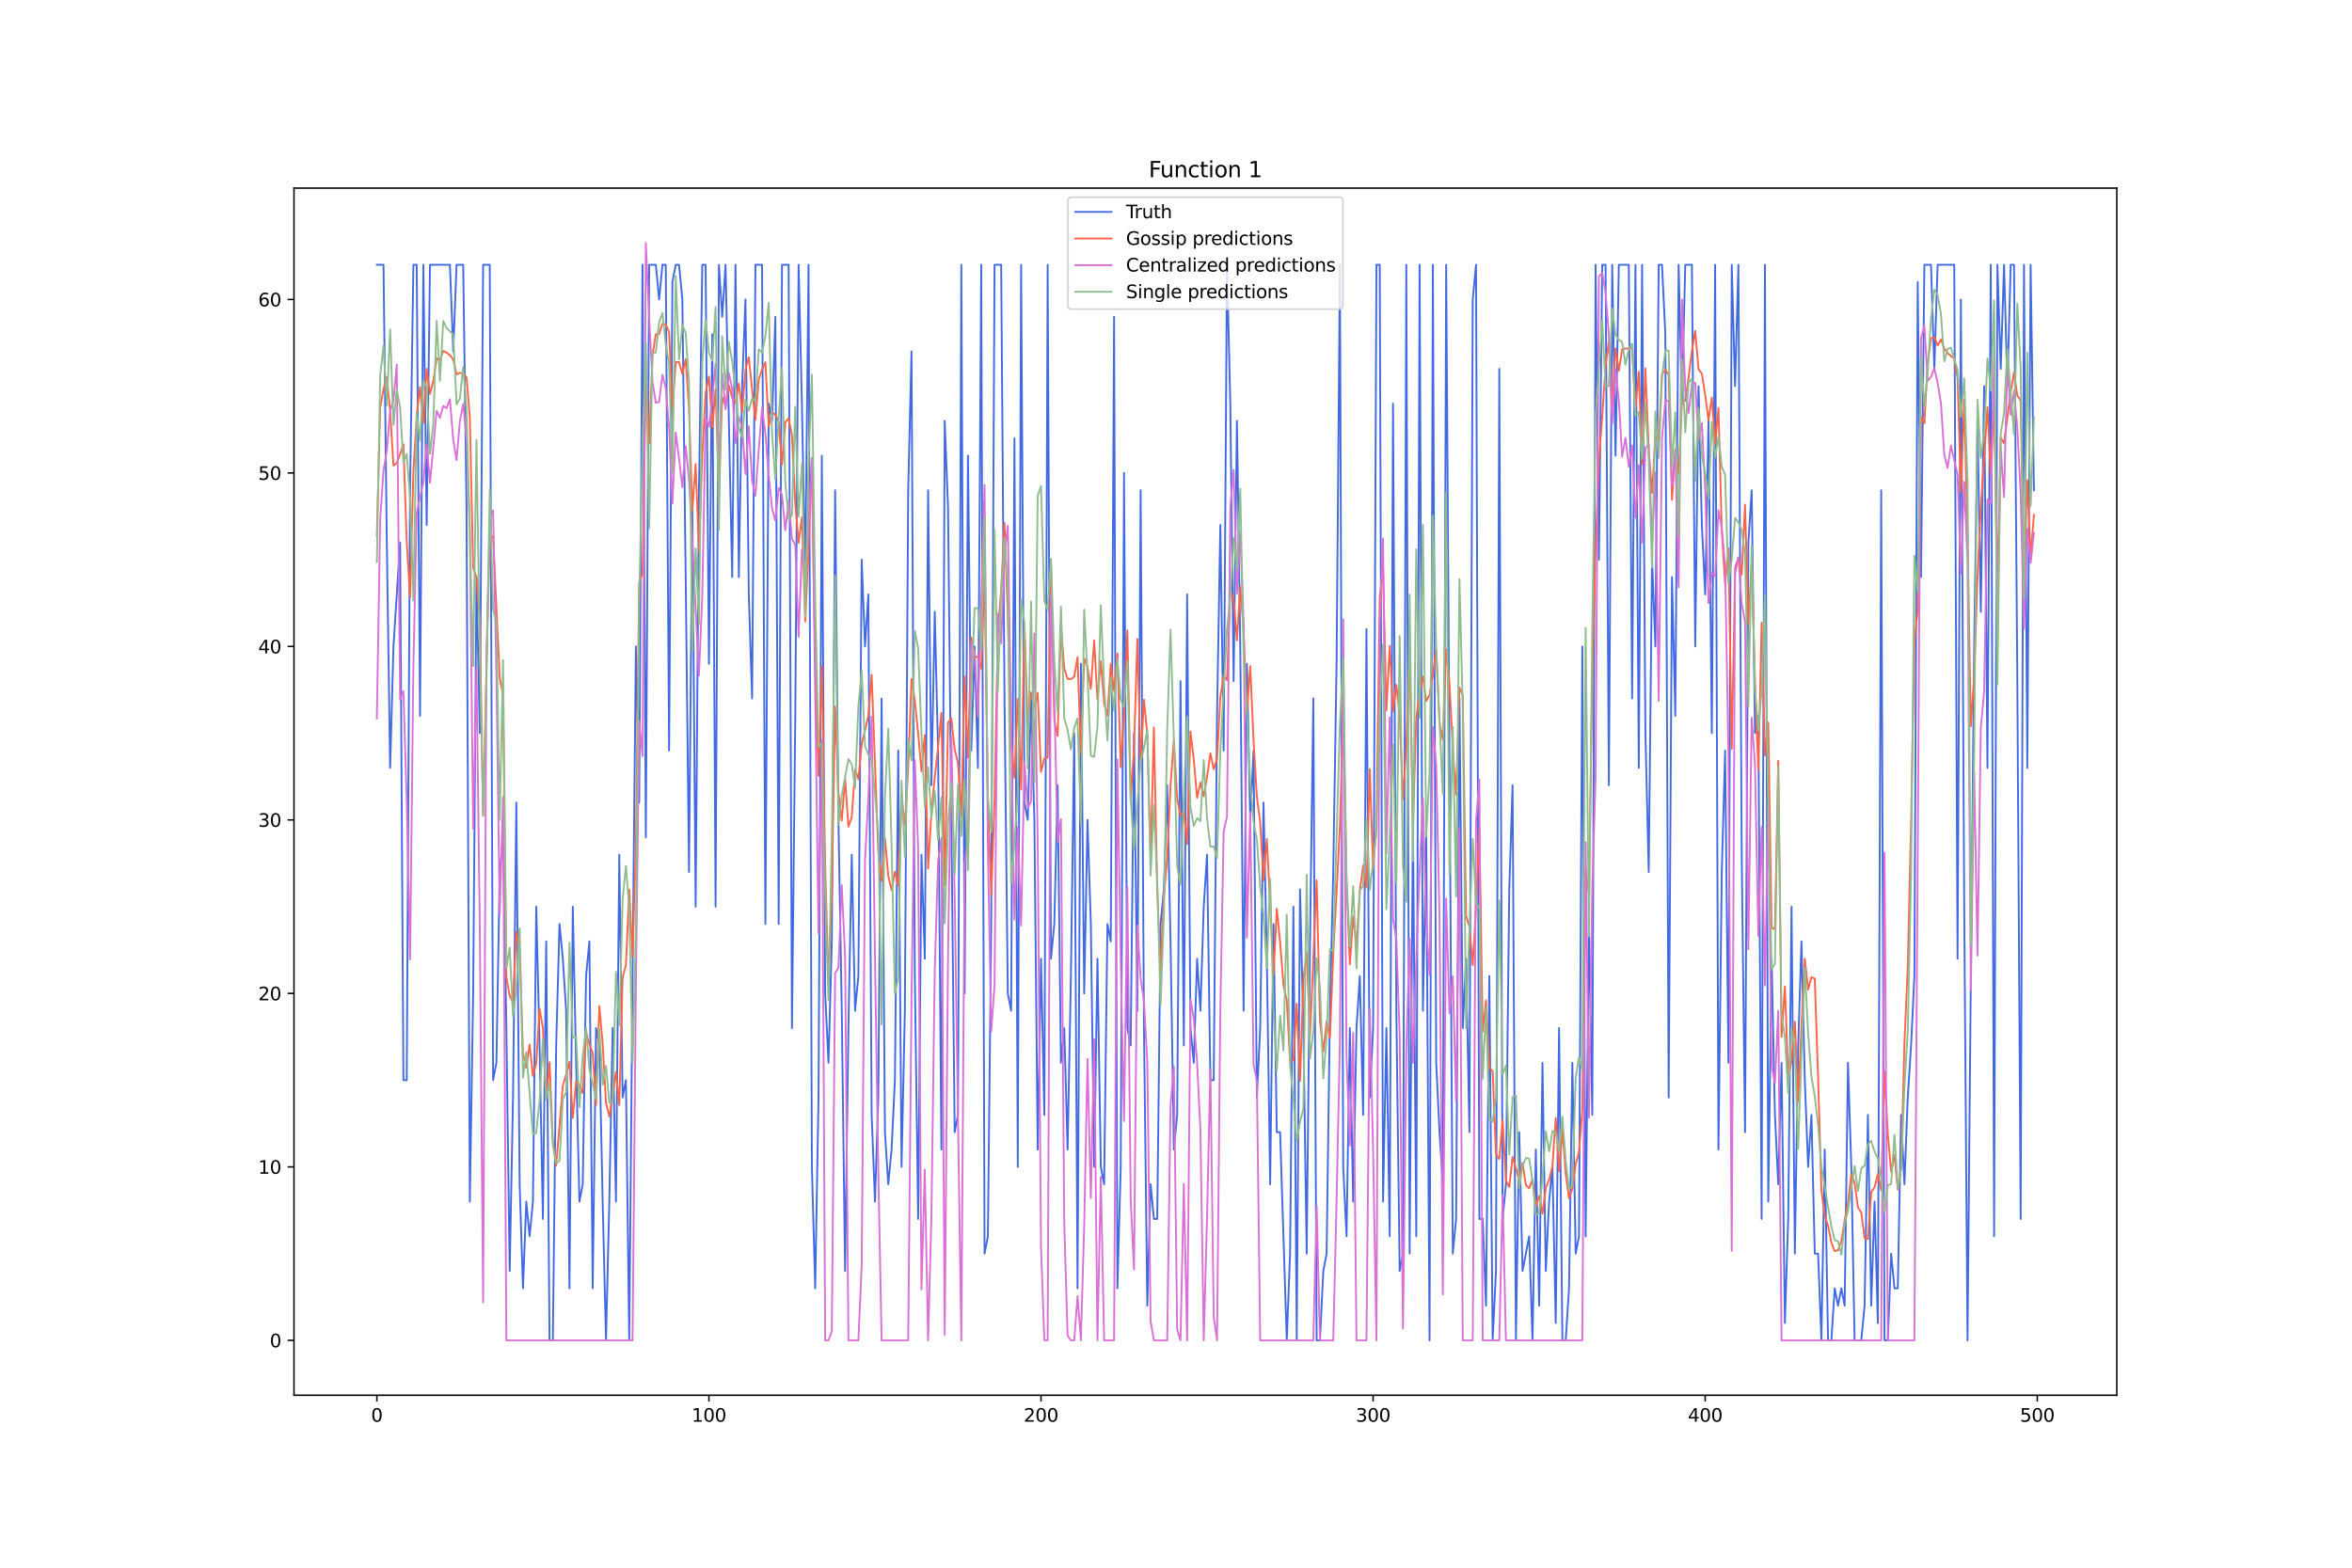 <?xml version="1.0" encoding="utf-8" standalone="no"?>
<!DOCTYPE svg PUBLIC "-//W3C//DTD SVG 1.1//EN"
  "http://www.w3.org/Graphics/SVG/1.1/DTD/svg11.dtd">
<svg xmlns:xlink="http://www.w3.org/1999/xlink" width="1296pt" height="864pt" viewBox="0 0 1296 864" xmlns="http://www.w3.org/2000/svg" version="1.1">
 <defs>
  <style type="text/css">*{stroke-linejoin: round; stroke-linecap: butt}</style>
 </defs>
 <g id="figure_1">
  <g id="patch_1">
   <path d="M 0 864 
L 1296 864 
L 1296 0 
L 0 0 
z
" style="fill: #ffffff"/>
  </g>
  <g id="axes_1">
   <g id="patch_2">
    <path d="M 162 768.96 
L 1166.4 768.96 
L 1166.4 103.68 
L 162 103.68 
z
" style="fill: #ffffff"/>
   </g>
   <g id="matplotlib.axis_1">
    <g id="xtick_1">
     <g id="line2d_1">
      <defs>
       <path id="m7246a38f23" d="M 0 0 
L 0 3.5 
" style="stroke: #000000; stroke-width: 0.8"/>
      </defs>
      <g>
       <use xlink:href="#m7246a38f23" x="207.655" y="768.96" style="stroke: #000000; stroke-width: 0.8"/>
      </g>
     </g>
     <g id="text_1">
      <!-- 0 -->
      <g transform="translate(204.473 783.558) scale(0.1 -0.1)">
       <defs>
        <path id="DejaVuSans-30" d="M 2034 4250 
Q 1547 4250 1301 3770 
Q 1056 3291 1056 2328 
Q 1056 1369 1301 889 
Q 1547 409 2034 409 
Q 2525 409 2770 889 
Q 3016 1369 3016 2328 
Q 3016 3291 2770 3770 
Q 2525 4250 2034 4250 
z
M 2034 4750 
Q 2819 4750 3233 4129 
Q 3647 3509 3647 2328 
Q 3647 1150 3233 529 
Q 2819 -91 2034 -91 
Q 1250 -91 836 529 
Q 422 1150 422 2328 
Q 422 3509 836 4129 
Q 1250 4750 2034 4750 
z
" transform="scale(0.016)"/>
       </defs>
       <use xlink:href="#DejaVuSans-30"/>
      </g>
     </g>
    </g>
    <g id="xtick_2">
     <g id="line2d_2">
      <g>
       <use xlink:href="#m7246a38f23" x="390.639" y="768.96" style="stroke: #000000; stroke-width: 0.8"/>
      </g>
     </g>
     <g id="text_2">
      <!-- 100 -->
      <g transform="translate(381.095 783.558) scale(0.1 -0.1)">
       <defs>
        <path id="DejaVuSans-31" d="M 794 531 
L 1825 531 
L 1825 4091 
L 703 3866 
L 703 4441 
L 1819 4666 
L 2450 4666 
L 2450 531 
L 3481 531 
L 3481 0 
L 794 0 
L 794 531 
z
" transform="scale(0.016)"/>
       </defs>
       <use xlink:href="#DejaVuSans-31"/>
       <use xlink:href="#DejaVuSans-30" x="63.623"/>
       <use xlink:href="#DejaVuSans-30" x="127.246"/>
      </g>
     </g>
    </g>
    <g id="xtick_3">
     <g id="line2d_3">
      <g>
       <use xlink:href="#m7246a38f23" x="573.623" y="768.96" style="stroke: #000000; stroke-width: 0.8"/>
      </g>
     </g>
     <g id="text_3">
      <!-- 200 -->
      <g transform="translate(564.079 783.558) scale(0.1 -0.1)">
       <defs>
        <path id="DejaVuSans-32" d="M 1228 531 
L 3431 531 
L 3431 0 
L 469 0 
L 469 531 
Q 828 903 1448 1529 
Q 2069 2156 2228 2338 
Q 2531 2678 2651 2914 
Q 2772 3150 2772 3378 
Q 2772 3750 2511 3984 
Q 2250 4219 1831 4219 
Q 1534 4219 1204 4116 
Q 875 4013 500 3803 
L 500 4441 
Q 881 4594 1212 4672 
Q 1544 4750 1819 4750 
Q 2544 4750 2975 4387 
Q 3406 4025 3406 3419 
Q 3406 3131 3298 2873 
Q 3191 2616 2906 2266 
Q 2828 2175 2409 1742 
Q 1991 1309 1228 531 
z
" transform="scale(0.016)"/>
       </defs>
       <use xlink:href="#DejaVuSans-32"/>
       <use xlink:href="#DejaVuSans-30" x="63.623"/>
       <use xlink:href="#DejaVuSans-30" x="127.246"/>
      </g>
     </g>
    </g>
    <g id="xtick_4">
     <g id="line2d_4">
      <g>
       <use xlink:href="#m7246a38f23" x="756.607" y="768.96" style="stroke: #000000; stroke-width: 0.8"/>
      </g>
     </g>
     <g id="text_4">
      <!-- 300 -->
      <g transform="translate(747.063 783.558) scale(0.1 -0.1)">
       <defs>
        <path id="DejaVuSans-33" d="M 2597 2516 
Q 3050 2419 3304 2112 
Q 3559 1806 3559 1356 
Q 3559 666 3084 287 
Q 2609 -91 1734 -91 
Q 1441 -91 1130 -33 
Q 819 25 488 141 
L 488 750 
Q 750 597 1062 519 
Q 1375 441 1716 441 
Q 2309 441 2620 675 
Q 2931 909 2931 1356 
Q 2931 1769 2642 2001 
Q 2353 2234 1838 2234 
L 1294 2234 
L 1294 2753 
L 1863 2753 
Q 2328 2753 2575 2939 
Q 2822 3125 2822 3475 
Q 2822 3834 2567 4026 
Q 2313 4219 1838 4219 
Q 1578 4219 1281 4162 
Q 984 4106 628 3988 
L 628 4550 
Q 988 4650 1302 4700 
Q 1616 4750 1894 4750 
Q 2613 4750 3031 4423 
Q 3450 4097 3450 3541 
Q 3450 3153 3228 2886 
Q 3006 2619 2597 2516 
z
" transform="scale(0.016)"/>
       </defs>
       <use xlink:href="#DejaVuSans-33"/>
       <use xlink:href="#DejaVuSans-30" x="63.623"/>
       <use xlink:href="#DejaVuSans-30" x="127.246"/>
      </g>
     </g>
    </g>
    <g id="xtick_5">
     <g id="line2d_5">
      <g>
       <use xlink:href="#m7246a38f23" x="939.591" y="768.96" style="stroke: #000000; stroke-width: 0.8"/>
      </g>
     </g>
     <g id="text_5">
      <!-- 400 -->
      <g transform="translate(930.047 783.558) scale(0.1 -0.1)">
       <defs>
        <path id="DejaVuSans-34" d="M 2419 4116 
L 825 1625 
L 2419 1625 
L 2419 4116 
z
M 2253 4666 
L 3047 4666 
L 3047 1625 
L 3713 1625 
L 3713 1100 
L 3047 1100 
L 3047 0 
L 2419 0 
L 2419 1100 
L 313 1100 
L 313 1709 
L 2253 4666 
z
" transform="scale(0.016)"/>
       </defs>
       <use xlink:href="#DejaVuSans-34"/>
       <use xlink:href="#DejaVuSans-30" x="63.623"/>
       <use xlink:href="#DejaVuSans-30" x="127.246"/>
      </g>
     </g>
    </g>
    <g id="xtick_6">
     <g id="line2d_6">
      <g>
       <use xlink:href="#m7246a38f23" x="1122.575" y="768.96" style="stroke: #000000; stroke-width: 0.8"/>
      </g>
     </g>
     <g id="text_6">
      <!-- 500 -->
      <g transform="translate(1113.032 783.558) scale(0.1 -0.1)">
       <defs>
        <path id="DejaVuSans-35" d="M 691 4666 
L 3169 4666 
L 3169 4134 
L 1269 4134 
L 1269 2991 
Q 1406 3038 1543 3061 
Q 1681 3084 1819 3084 
Q 2600 3084 3056 2656 
Q 3513 2228 3513 1497 
Q 3513 744 3044 326 
Q 2575 -91 1722 -91 
Q 1428 -91 1123 -41 
Q 819 9 494 109 
L 494 744 
Q 775 591 1075 516 
Q 1375 441 1709 441 
Q 2250 441 2565 725 
Q 2881 1009 2881 1497 
Q 2881 1984 2565 2268 
Q 2250 2553 1709 2553 
Q 1456 2553 1204 2497 
Q 953 2441 691 2322 
L 691 4666 
z
" transform="scale(0.016)"/>
       </defs>
       <use xlink:href="#DejaVuSans-35"/>
       <use xlink:href="#DejaVuSans-30" x="63.623"/>
       <use xlink:href="#DejaVuSans-30" x="127.246"/>
      </g>
     </g>
    </g>
   </g>
   <g id="matplotlib.axis_2">
    <g id="ytick_1">
     <g id="line2d_7">
      <defs>
       <path id="md33c1a109d" d="M 0 0 
L -3.5 0 
" style="stroke: #000000; stroke-width: 0.8"/>
      </defs>
      <g>
       <use xlink:href="#md33c1a109d" x="162" y="738.72" style="stroke: #000000; stroke-width: 0.8"/>
      </g>
     </g>
     <g id="text_7">
      <!-- 0 -->
      <g transform="translate(148.637 742.519) scale(0.1 -0.1)">
       <use xlink:href="#DejaVuSans-30"/>
      </g>
     </g>
    </g>
    <g id="ytick_2">
     <g id="line2d_8">
      <g>
       <use xlink:href="#md33c1a109d" x="162" y="643.108" style="stroke: #000000; stroke-width: 0.8"/>
      </g>
     </g>
     <g id="text_8">
      <!-- 10 -->
      <g transform="translate(142.275 646.908) scale(0.1 -0.1)">
       <use xlink:href="#DejaVuSans-31"/>
       <use xlink:href="#DejaVuSans-30" x="63.623"/>
      </g>
     </g>
    </g>
    <g id="ytick_3">
     <g id="line2d_9">
      <g>
       <use xlink:href="#md33c1a109d" x="162" y="547.497" style="stroke: #000000; stroke-width: 0.8"/>
      </g>
     </g>
     <g id="text_9">
      <!-- 20 -->
      <g transform="translate(142.275 551.296) scale(0.1 -0.1)">
       <use xlink:href="#DejaVuSans-32"/>
       <use xlink:href="#DejaVuSans-30" x="63.623"/>
      </g>
     </g>
    </g>
    <g id="ytick_4">
     <g id="line2d_10">
      <g>
       <use xlink:href="#md33c1a109d" x="162" y="451.885" style="stroke: #000000; stroke-width: 0.8"/>
      </g>
     </g>
     <g id="text_10">
      <!-- 30 -->
      <g transform="translate(142.275 455.684) scale(0.1 -0.1)">
       <use xlink:href="#DejaVuSans-33"/>
       <use xlink:href="#DejaVuSans-30" x="63.623"/>
      </g>
     </g>
    </g>
    <g id="ytick_5">
     <g id="line2d_11">
      <g>
       <use xlink:href="#md33c1a109d" x="162" y="356.273" style="stroke: #000000; stroke-width: 0.8"/>
      </g>
     </g>
     <g id="text_11">
      <!-- 40 -->
      <g transform="translate(142.275 360.073) scale(0.1 -0.1)">
       <use xlink:href="#DejaVuSans-34"/>
       <use xlink:href="#DejaVuSans-30" x="63.623"/>
      </g>
     </g>
    </g>
    <g id="ytick_6">
     <g id="line2d_12">
      <g>
       <use xlink:href="#md33c1a109d" x="162" y="260.662" style="stroke: #000000; stroke-width: 0.8"/>
      </g>
     </g>
     <g id="text_12">
      <!-- 50 -->
      <g transform="translate(142.275 264.461) scale(0.1 -0.1)">
       <use xlink:href="#DejaVuSans-35"/>
       <use xlink:href="#DejaVuSans-30" x="63.623"/>
      </g>
     </g>
    </g>
    <g id="ytick_7">
     <g id="line2d_13">
      <g>
       <use xlink:href="#md33c1a109d" x="162" y="165.05" style="stroke: #000000; stroke-width: 0.8"/>
      </g>
     </g>
     <g id="text_13">
      <!-- 60 -->
      <g transform="translate(142.275 168.849) scale(0.1 -0.1)">
       <defs>
        <path id="DejaVuSans-36" d="M 2113 2584 
Q 1688 2584 1439 2293 
Q 1191 2003 1191 1497 
Q 1191 994 1439 701 
Q 1688 409 2113 409 
Q 2538 409 2786 701 
Q 3034 994 3034 1497 
Q 3034 2003 2786 2293 
Q 2538 2584 2113 2584 
z
M 3366 4563 
L 3366 3988 
Q 3128 4100 2886 4159 
Q 2644 4219 2406 4219 
Q 1781 4219 1451 3797 
Q 1122 3375 1075 2522 
Q 1259 2794 1537 2939 
Q 1816 3084 2150 3084 
Q 2853 3084 3261 2657 
Q 3669 2231 3669 1497 
Q 3669 778 3244 343 
Q 2819 -91 2113 -91 
Q 1303 -91 875 529 
Q 447 1150 447 2328 
Q 447 3434 972 4092 
Q 1497 4750 2381 4750 
Q 2619 4750 2861 4703 
Q 3103 4656 3366 4563 
z
" transform="scale(0.016)"/>
       </defs>
       <use xlink:href="#DejaVuSans-36"/>
       <use xlink:href="#DejaVuSans-30" x="63.623"/>
      </g>
     </g>
    </g>
   </g>
   <g id="line2d_14">
    <path d="M 207.655 145.928 
L 211.314 145.928 
L 213.144 298.906 
L 214.974 423.201 
L 216.804 356.273 
L 220.463 298.906 
L 222.293 595.302 
L 224.123 595.302 
L 225.953 270.223 
L 227.783 145.928 
L 229.613 145.928 
L 231.442 394.518 
L 233.272 145.928 
L 235.102 289.345 
L 236.932 145.928 
L 247.911 145.928 
L 249.741 193.733 
L 251.571 145.928 
L 255.23 145.928 
L 257.06 279.784 
L 258.89 662.231 
L 260.72 547.497 
L 262.55 318.029 
L 264.38 404.079 
L 266.209 145.928 
L 269.869 145.928 
L 271.699 595.302 
L 273.529 585.741 
L 275.359 480.568 
L 277.189 461.446 
L 279.018 566.619 
L 280.848 700.475 
L 282.678 604.864 
L 284.508 442.324 
L 286.338 652.669 
L 288.168 710.036 
L 289.997 662.231 
L 291.827 681.353 
L 293.657 662.231 
L 295.487 499.691 
L 297.317 576.18 
L 299.147 671.792 
L 300.976 518.813 
L 302.806 738.72 
L 304.636 738.72 
L 306.466 576.18 
L 308.296 509.252 
L 310.126 528.374 
L 311.956 557.058 
L 313.785 710.036 
L 315.615 499.691 
L 317.445 585.741 
L 319.275 662.231 
L 321.105 652.669 
L 322.935 537.935 
L 324.764 518.813 
L 326.594 710.036 
L 328.424 566.619 
L 330.254 576.18 
L 332.084 662.231 
L 333.914 738.72 
L 335.743 662.231 
L 337.573 566.619 
L 339.403 662.231 
L 341.233 471.007 
L 343.063 604.864 
L 344.893 595.302 
L 346.723 738.72 
L 348.552 537.935 
L 350.382 356.273 
L 352.212 442.324 
L 354.042 145.928 
L 355.872 461.446 
L 357.702 145.928 
L 361.361 145.928 
L 363.191 165.05 
L 365.021 145.928 
L 366.851 145.928 
L 368.681 413.64 
L 370.51 155.489 
L 372.34 145.928 
L 374.17 145.928 
L 376 165.05 
L 377.83 318.029 
L 379.66 480.568 
L 381.489 279.784 
L 383.319 499.691 
L 385.149 270.223 
L 386.979 145.928 
L 388.809 145.928 
L 390.639 365.834 
L 392.469 184.172 
L 394.298 499.691 
L 396.128 145.928 
L 397.958 174.611 
L 399.788 145.928 
L 403.448 318.029 
L 405.277 145.928 
L 407.107 318.029 
L 408.937 212.856 
L 410.767 165.05 
L 412.597 327.59 
L 414.427 384.957 
L 416.256 145.928 
L 419.916 145.928 
L 421.746 509.252 
L 423.576 222.417 
L 425.406 231.978 
L 427.236 174.611 
L 429.065 509.252 
L 430.895 145.928 
L 434.555 145.928 
L 436.385 566.619 
L 438.215 394.518 
L 440.044 145.928 
L 441.874 222.417 
L 443.704 318.029 
L 445.534 145.928 
L 447.364 643.108 
L 449.194 710.036 
L 451.023 604.864 
L 452.853 251.1 
L 454.683 547.497 
L 456.513 585.741 
L 458.343 518.813 
L 460.173 270.223 
L 462.003 451.885 
L 463.832 557.058 
L 465.662 700.475 
L 467.492 566.619 
L 469.322 471.007 
L 471.152 557.058 
L 472.982 537.935 
L 474.811 308.467 
L 476.641 356.273 
L 478.471 327.59 
L 480.301 614.425 
L 482.131 662.231 
L 483.961 604.864 
L 485.79 384.957 
L 487.62 623.986 
L 489.45 652.669 
L 491.28 633.547 
L 493.11 595.302 
L 494.94 413.64 
L 496.77 643.108 
L 498.599 557.058 
L 500.429 270.223 
L 502.259 193.733 
L 504.089 537.935 
L 505.919 671.792 
L 507.749 471.007 
L 509.578 528.374 
L 511.408 270.223 
L 513.238 432.763 
L 515.068 337.151 
L 516.898 413.64 
L 518.728 633.547 
L 520.557 231.978 
L 522.387 279.784 
L 526.047 623.986 
L 527.877 614.425 
L 529.707 145.928 
L 531.536 547.497 
L 533.366 251.1 
L 535.196 413.64 
L 537.026 356.273 
L 538.856 423.201 
L 540.686 145.928 
L 542.516 690.914 
L 544.345 681.353 
L 546.175 509.252 
L 548.005 145.928 
L 551.665 145.928 
L 553.495 384.957 
L 555.324 547.497 
L 557.154 557.058 
L 558.984 241.539 
L 560.814 643.108 
L 562.644 145.928 
L 564.474 442.324 
L 566.303 451.885 
L 568.133 384.957 
L 569.963 451.885 
L 571.793 633.547 
L 573.623 528.374 
L 575.453 614.425 
L 577.283 145.928 
L 579.112 528.374 
L 580.942 509.252 
L 582.772 432.763 
L 584.602 585.741 
L 586.432 566.619 
L 588.262 633.547 
L 590.091 537.935 
L 591.921 404.079 
L 593.751 710.036 
L 595.581 365.834 
L 597.411 547.497 
L 599.241 451.885 
L 601.07 509.252 
L 602.9 643.108 
L 604.73 528.374 
L 606.56 643.108 
L 608.39 652.669 
L 610.22 509.252 
L 612.05 518.813 
L 613.879 174.611 
L 615.709 710.036 
L 617.539 643.108 
L 619.369 260.662 
L 621.199 566.619 
L 623.029 576.18 
L 624.858 404.079 
L 626.688 557.058 
L 628.518 270.223 
L 630.348 566.619 
L 632.178 719.598 
L 634.008 652.669 
L 635.837 671.792 
L 637.667 671.792 
L 639.497 509.252 
L 641.327 490.13 
L 643.157 432.763 
L 644.987 518.813 
L 646.817 633.547 
L 648.646 614.425 
L 650.476 375.396 
L 652.306 576.18 
L 654.136 327.59 
L 655.966 566.619 
L 657.796 585.741 
L 659.625 528.374 
L 661.455 557.058 
L 663.285 499.691 
L 665.115 471.007 
L 666.945 595.302 
L 668.775 595.302 
L 670.604 394.518 
L 672.434 289.345 
L 674.264 413.64 
L 676.094 145.928 
L 677.924 222.417 
L 679.754 375.396 
L 681.583 231.978 
L 683.413 356.273 
L 685.243 557.058 
L 687.073 365.834 
L 688.903 451.885 
L 690.733 413.64 
L 692.563 604.864 
L 694.392 566.619 
L 696.222 442.324 
L 698.052 528.374 
L 699.882 652.669 
L 701.712 509.252 
L 703.542 623.986 
L 705.371 623.986 
L 709.031 738.72 
L 710.861 690.914 
L 712.691 499.691 
L 714.521 738.72 
L 716.35 490.13 
L 718.18 566.619 
L 720.01 690.914 
L 721.84 518.813 
L 723.67 384.957 
L 725.5 738.72 
L 727.33 738.72 
L 729.159 700.475 
L 730.989 690.914 
L 732.819 557.058 
L 734.649 480.568 
L 736.479 365.834 
L 738.309 145.928 
L 740.138 643.108 
L 741.968 681.353 
L 743.798 566.619 
L 745.628 662.231 
L 747.458 566.619 
L 749.288 537.935 
L 751.117 614.425 
L 752.947 346.712 
L 754.777 604.864 
L 756.607 566.619 
L 758.437 145.928 
L 760.267 145.928 
L 762.097 662.231 
L 763.926 566.619 
L 765.756 681.353 
L 767.586 222.417 
L 769.416 557.058 
L 771.246 700.475 
L 773.076 690.914 
L 774.905 145.928 
L 776.735 690.914 
L 778.565 451.885 
L 780.395 681.353 
L 782.225 145.928 
L 784.055 557.058 
L 785.884 461.446 
L 787.714 738.72 
L 789.544 145.928 
L 791.374 585.741 
L 793.204 623.986 
L 795.034 652.669 
L 796.864 145.928 
L 800.523 690.914 
L 802.353 671.792 
L 804.183 384.957 
L 806.013 566.619 
L 807.843 528.374 
L 809.672 623.986 
L 811.502 165.05 
L 813.332 145.928 
L 815.162 671.792 
L 816.992 671.792 
L 818.822 719.598 
L 820.651 537.935 
L 822.481 738.72 
L 824.311 700.475 
L 826.141 203.295 
L 827.971 671.792 
L 829.801 652.669 
L 831.63 490.13 
L 833.46 432.763 
L 835.29 738.72 
L 837.12 623.986 
L 838.95 700.475 
L 842.61 681.353 
L 844.439 738.72 
L 846.269 633.547 
L 848.099 719.598 
L 849.929 585.741 
L 851.759 700.475 
L 853.589 662.231 
L 855.418 643.108 
L 857.248 729.159 
L 859.078 566.619 
L 860.908 738.72 
L 862.738 738.72 
L 864.568 710.036 
L 866.397 585.741 
L 868.227 690.914 
L 870.057 681.353 
L 871.887 356.273 
L 873.717 681.353 
L 875.547 509.252 
L 877.377 614.425 
L 879.206 145.928 
L 881.036 308.467 
L 882.866 145.928 
L 884.696 145.928 
L 886.526 432.763 
L 888.356 145.928 
L 890.185 251.1 
L 892.015 145.928 
L 897.505 145.928 
L 899.335 384.957 
L 901.164 145.928 
L 902.994 423.201 
L 904.824 145.928 
L 906.654 404.079 
L 908.484 480.568 
L 910.314 308.467 
L 912.144 356.273 
L 913.973 145.928 
L 915.803 145.928 
L 917.633 184.172 
L 919.463 604.864 
L 921.293 318.029 
L 923.123 394.518 
L 924.952 145.928 
L 926.782 222.417 
L 928.612 145.928 
L 932.272 145.928 
L 934.102 356.273 
L 935.931 212.856 
L 937.761 289.345 
L 939.591 327.59 
L 941.421 231.978 
L 943.251 404.079 
L 945.081 145.928 
L 946.911 633.547 
L 948.74 480.568 
L 950.57 413.64 
L 952.4 585.741 
L 954.23 145.928 
L 956.06 212.856 
L 957.89 145.928 
L 959.719 471.007 
L 961.549 623.986 
L 963.379 298.906 
L 965.209 270.223 
L 967.039 404.079 
L 968.869 394.518 
L 970.698 671.792 
L 972.528 145.928 
L 974.358 662.231 
L 976.188 528.374 
L 978.018 614.425 
L 979.848 652.669 
L 981.678 585.741 
L 983.507 729.159 
L 985.337 671.792 
L 987.167 499.691 
L 988.997 690.914 
L 990.827 576.18 
L 992.657 518.813 
L 994.486 595.302 
L 996.316 643.108 
L 998.146 614.425 
L 999.976 690.914 
L 1001.806 690.914 
L 1003.636 738.72 
L 1005.465 633.547 
L 1007.295 738.72 
L 1009.125 738.72 
L 1010.955 710.036 
L 1012.785 719.598 
L 1014.615 710.036 
L 1016.444 719.598 
L 1018.274 585.741 
L 1020.104 643.108 
L 1021.934 738.72 
L 1025.594 738.72 
L 1027.424 719.598 
L 1029.253 614.425 
L 1031.083 719.598 
L 1032.913 662.231 
L 1034.743 729.159 
L 1036.573 270.223 
L 1038.403 738.72 
L 1040.232 738.72 
L 1042.062 690.914 
L 1043.892 710.036 
L 1045.722 710.036 
L 1047.552 614.425 
L 1049.382 652.669 
L 1051.211 604.864 
L 1053.041 576.18 
L 1054.871 537.935 
L 1056.701 155.489 
L 1058.531 318.029 
L 1060.361 145.928 
L 1064.02 145.928 
L 1065.85 203.295 
L 1067.68 145.928 
L 1076.829 145.928 
L 1078.659 528.374 
L 1080.489 165.05 
L 1082.319 499.691 
L 1084.149 738.72 
L 1085.978 537.935 
L 1087.808 356.273 
L 1089.638 231.978 
L 1091.468 337.151 
L 1093.298 212.856 
L 1095.128 423.201 
L 1096.958 145.928 
L 1098.787 681.353 
L 1100.617 145.928 
L 1102.447 203.295 
L 1104.277 145.928 
L 1106.107 212.856 
L 1107.937 145.928 
L 1109.766 145.928 
L 1111.596 375.396 
L 1113.426 671.792 
L 1115.256 145.928 
L 1117.086 423.201 
L 1118.916 145.928 
L 1120.745 270.223 
L 1120.745 270.223 
" clip-path="url(#p354f11f637)" style="fill: none; stroke: #4169e1; stroke-linecap: square"/>
   </g>
   <g id="line2d_15">
    <path d="M 207.655 295.335 
L 209.484 224.487 
L 211.314 214.621 
L 213.144 207.627 
L 214.974 226.375 
L 216.804 256.566 
L 218.634 255.131 
L 220.463 250.253 
L 222.293 244.844 
L 224.123 298.877 
L 225.953 329.12 
L 227.783 259.872 
L 229.613 229.247 
L 231.442 213.255 
L 233.272 232.992 
L 235.102 203.273 
L 236.932 217.078 
L 238.762 209.83 
L 240.592 197.457 
L 242.422 198.359 
L 244.251 193.364 
L 246.081 194.335 
L 247.911 195.748 
L 249.741 198.13 
L 251.571 206.346 
L 253.401 205.45 
L 255.23 205.843 
L 257.06 208.002 
L 258.89 230.055 
L 260.72 312.905 
L 262.55 318.186 
L 264.38 341.982 
L 266.209 449.262 
L 268.039 368.727 
L 269.869 295.049 
L 271.699 295.645 
L 275.359 373.702 
L 277.189 383.415 
L 279.018 538.526 
L 280.848 548.788 
L 282.678 552.414 
L 284.508 513.487 
L 286.338 523.533 
L 288.168 580.574 
L 289.997 588.484 
L 291.827 575.696 
L 293.657 592.931 
L 295.487 586.006 
L 297.317 555.915 
L 299.147 566.499 
L 300.976 605.985 
L 302.806 585.442 
L 304.636 629.47 
L 306.466 642.403 
L 310.126 598.351 
L 311.956 592.123 
L 313.785 585.221 
L 315.615 616.193 
L 317.445 595.949 
L 319.275 598.104 
L 321.105 602.362 
L 322.935 568.761 
L 324.764 575.683 
L 326.594 580.188 
L 328.424 608.939 
L 330.254 554.401 
L 332.084 575.187 
L 333.914 607.739 
L 335.743 615.29 
L 337.573 604.535 
L 339.403 590.829 
L 341.233 609.057 
L 343.063 538.853 
L 344.893 531.87 
L 346.723 490.382 
L 348.552 527.229 
L 350.382 466.275 
L 352.212 320.992 
L 354.042 315.945 
L 355.872 207.005 
L 357.702 244.321 
L 359.531 196.136 
L 361.361 184.192 
L 363.191 184.089 
L 365.021 178.381 
L 366.851 178.829 
L 368.681 182.891 
L 370.51 225.253 
L 372.34 199.609 
L 374.17 199.542 
L 376 206.024 
L 377.83 197.888 
L 379.66 225.085 
L 381.489 281.192 
L 383.319 255.722 
L 385.149 303.988 
L 386.979 250.642 
L 388.809 216.436 
L 390.639 207.543 
L 392.469 235.542 
L 394.298 214.56 
L 396.128 270.99 
L 397.958 218.949 
L 399.788 223.641 
L 401.618 212.425 
L 403.448 219.197 
L 405.277 222.087 
L 407.107 211.372 
L 408.937 227.058 
L 410.767 203.596 
L 412.597 196.889 
L 414.427 214.697 
L 416.256 231.4 
L 418.086 209.048 
L 419.916 203.807 
L 421.746 199.665 
L 423.576 235.042 
L 425.406 227.244 
L 427.236 228.6 
L 429.065 232.203 
L 430.895 256.058 
L 432.725 232.692 
L 434.555 230.527 
L 436.385 239.82 
L 438.215 277.527 
L 440.044 299.12 
L 441.874 284.982 
L 443.704 342.592 
L 445.534 302.52 
L 447.364 252.623 
L 449.194 364.961 
L 451.023 427.6 
L 452.853 366.908 
L 454.683 477.488 
L 456.513 541.075 
L 458.343 492.238 
L 460.173 389.413 
L 462.003 436.688 
L 463.832 452.243 
L 465.662 429.025 
L 467.492 455.635 
L 469.322 450.377 
L 471.152 424.113 
L 472.982 429.455 
L 474.811 409.975 
L 476.641 402.469 
L 478.471 394.406 
L 480.301 371.903 
L 483.961 469.966 
L 485.79 485.507 
L 487.62 461.805 
L 489.45 482.851 
L 491.28 490.635 
L 493.11 480.365 
L 494.94 488.202 
L 496.77 439.489 
L 498.599 454.764 
L 500.429 423.783 
L 502.259 374.214 
L 504.089 386.006 
L 505.919 404.064 
L 507.749 425.187 
L 509.578 405.113 
L 511.408 478.761 
L 513.238 447.479 
L 515.068 428.468 
L 516.898 411.699 
L 518.728 392.933 
L 520.557 487.925 
L 522.387 398.139 
L 524.217 395.96 
L 526.047 413.022 
L 527.877 420.642 
L 529.707 450.158 
L 531.536 372.883 
L 533.366 417.513 
L 535.196 351.334 
L 537.026 361.928 
L 538.856 361.985 
L 540.686 368.509 
L 542.516 317.815 
L 544.345 439.531 
L 546.175 493.015 
L 548.005 441.853 
L 549.835 348.482 
L 551.665 324.582 
L 553.495 288.231 
L 555.324 339.494 
L 557.154 408.376 
L 558.984 428.641 
L 560.814 385.224 
L 562.644 435.143 
L 564.474 343.276 
L 566.303 399.684 
L 568.133 381.571 
L 569.963 390.153 
L 571.793 381.902 
L 573.623 425.342 
L 575.453 418.023 
L 577.283 417.527 
L 579.112 312.592 
L 580.942 397.3 
L 582.772 405.609 
L 584.602 344.906 
L 586.432 368.348 
L 588.262 374.136 
L 590.091 374.317 
L 591.921 372.92 
L 593.751 362.222 
L 595.581 415.009 
L 597.411 362.827 
L 599.241 367.511 
L 601.07 379.686 
L 602.9 352.843 
L 604.73 385.598 
L 606.56 364.327 
L 608.39 387.58 
L 610.22 394.405 
L 612.05 365.925 
L 613.879 380.797 
L 615.709 360.16 
L 617.539 422.856 
L 619.369 393.517 
L 621.199 347.452 
L 623.029 440.426 
L 624.858 412.534 
L 626.688 352.135 
L 628.518 420.08 
L 630.348 385.611 
L 632.178 404.539 
L 634.008 473.054 
L 635.837 400.924 
L 637.667 490.812 
L 639.497 535.882 
L 641.327 494.504 
L 643.157 472.575 
L 644.987 432.868 
L 646.817 407.909 
L 648.646 440.196 
L 650.476 449.476 
L 652.306 447.264 
L 654.136 465.178 
L 655.966 403.1 
L 657.796 418.723 
L 659.625 439.689 
L 661.455 431.31 
L 663.285 438.84 
L 665.115 428.224 
L 666.945 415.144 
L 668.775 423.982 
L 670.604 418.218 
L 672.434 384.118 
L 674.264 372.371 
L 676.094 374.86 
L 677.924 325.542 
L 679.754 329.918 
L 681.583 352.889 
L 683.413 323.268 
L 685.243 347.356 
L 687.073 392.786 
L 688.903 367.126 
L 690.733 408.108 
L 692.563 438.971 
L 694.392 453.407 
L 696.222 485.225 
L 698.052 462.363 
L 699.882 498.303 
L 701.712 537.198 
L 703.542 500.793 
L 705.371 519.424 
L 707.201 542.722 
L 709.031 551.302 
L 710.861 585.322 
L 712.691 583.977 
L 714.521 553.139 
L 716.35 595.811 
L 718.18 539.784 
L 720.01 524.975 
L 721.84 571.237 
L 725.5 485.12 
L 727.33 562.628 
L 729.159 579.622 
L 730.989 562.991 
L 732.819 571.885 
L 734.649 525.714 
L 736.479 491.986 
L 738.309 455.037 
L 740.138 394.101 
L 741.968 485.17 
L 743.798 531.555 
L 745.628 505.045 
L 747.458 521.047 
L 749.288 490.83 
L 751.117 476.994 
L 752.947 489.115 
L 754.777 423.886 
L 756.607 479.002 
L 758.437 455.145 
L 760.267 328.853 
L 762.097 313.305 
L 763.926 391.647 
L 765.756 355.936 
L 767.586 391.911 
L 769.416 377.398 
L 771.246 394.648 
L 773.076 440.477 
L 774.905 411.405 
L 776.735 358.824 
L 778.565 455.091 
L 780.395 395.62 
L 782.225 382.073 
L 784.055 372.85 
L 785.884 386.42 
L 787.714 382.926 
L 789.544 371.947 
L 791.374 358.068 
L 793.204 398.423 
L 795.034 407.8 
L 796.864 357.748 
L 798.693 376.54 
L 800.523 412.892 
L 802.353 437.966 
L 804.183 378.899 
L 806.013 383.046 
L 807.843 504.857 
L 809.672 510.68 
L 811.502 531.883 
L 813.332 500.019 
L 815.162 456.493 
L 816.992 568.547 
L 818.822 551.325 
L 820.651 588.452 
L 822.481 590.387 
L 824.311 635.966 
L 826.141 638.823 
L 827.971 617.383 
L 829.801 650.684 
L 831.63 654.262 
L 833.46 637.621 
L 835.29 643.86 
L 837.12 650.875 
L 838.95 640.975 
L 840.78 653.083 
L 842.61 654.92 
L 844.439 649.873 
L 846.269 664.809 
L 848.099 659.185 
L 849.929 668.814 
L 851.759 654.607 
L 853.589 650.154 
L 855.418 642.805 
L 857.248 616.015 
L 859.078 645.523 
L 860.908 622.757 
L 862.738 646.87 
L 864.568 660.557 
L 866.397 655.078 
L 868.227 641.498 
L 870.057 634.91 
L 871.887 611.766 
L 873.717 479.473 
L 875.547 492.707 
L 877.377 371.74 
L 879.206 302.152 
L 881.036 254.248 
L 882.866 229.572 
L 884.696 201.412 
L 886.526 188.023 
L 888.356 225.15 
L 890.185 192.044 
L 892.015 204.388 
L 893.845 192.488 
L 895.675 192.062 
L 897.505 192.182 
L 899.335 191.5 
L 901.164 225.889 
L 902.994 204.835 
L 904.824 255.952 
L 906.654 202.965 
L 908.484 248.082 
L 910.314 271.706 
L 912.144 240.785 
L 913.973 242.875 
L 915.803 206.088 
L 917.633 203.833 
L 919.463 206.459 
L 921.293 275.532 
L 923.123 247.552 
L 924.952 261.151 
L 926.782 221.579 
L 928.612 220.834 
L 930.442 208.058 
L 932.272 193.299 
L 934.102 182.4 
L 935.931 203.597 
L 937.761 205.876 
L 939.591 217.674 
L 941.421 231.582 
L 943.251 219.086 
L 945.081 244.845 
L 946.911 224.807 
L 948.74 292.21 
L 950.57 322.048 
L 952.4 302.203 
L 954.23 412.677 
L 956.06 315.843 
L 957.89 307.198 
L 959.719 316.702 
L 961.549 278.114 
L 963.379 344.118 
L 965.209 309.925 
L 967.039 375.856 
L 968.869 424.309 
L 970.698 343.201 
L 972.528 416.33 
L 974.358 398.122 
L 976.188 511.331 
L 978.018 512.153 
L 979.848 419.354 
L 981.678 571.453 
L 983.507 543.6 
L 985.337 594.328 
L 987.167 584.798 
L 988.997 563.025 
L 990.827 606.661 
L 992.657 565.258 
L 994.486 528.35 
L 996.316 545.377 
L 998.146 538.494 
L 999.976 539.402 
L 1001.806 593.641 
L 1003.636 656.122 
L 1005.465 669.833 
L 1007.295 675.605 
L 1009.125 684.837 
L 1010.955 689.537 
L 1012.785 689.011 
L 1014.615 684.031 
L 1016.444 672.498 
L 1018.274 663.216 
L 1020.104 647.155 
L 1021.934 651.84 
L 1023.764 665.433 
L 1025.594 668.309 
L 1027.424 682.349 
L 1029.253 682.872 
L 1031.083 657.018 
L 1032.913 654.374 
L 1034.743 647.063 
L 1036.573 656.02 
L 1038.403 590.395 
L 1040.232 625.316 
L 1042.062 645.586 
L 1043.892 636.543 
L 1045.722 655.636 
L 1047.552 643.894 
L 1049.382 575.282 
L 1051.211 532.811 
L 1053.041 453.437 
L 1054.871 354.052 
L 1056.701 335.821 
L 1058.531 229.74 
L 1060.361 233.37 
L 1062.191 199.902 
L 1064.02 186.454 
L 1065.85 185.803 
L 1067.68 190.368 
L 1069.51 187.13 
L 1071.34 192.111 
L 1073.17 194.676 
L 1076.829 197.726 
L 1078.659 208.35 
L 1080.489 271.313 
L 1082.319 220.357 
L 1084.149 294.76 
L 1085.978 400.337 
L 1087.808 372.598 
L 1089.638 318.403 
L 1091.468 279.765 
L 1095.128 224.323 
L 1096.958 261.806 
L 1098.787 219.841 
L 1100.617 323 
L 1102.447 241.23 
L 1104.277 244.265 
L 1107.937 216.044 
L 1109.766 205.364 
L 1111.596 218.036 
L 1113.426 220.721 
L 1115.256 317.303 
L 1117.086 264.641 
L 1118.916 306.65 
L 1120.745 283.747 
L 1120.745 283.747 
" clip-path="url(#p354f11f637)" style="fill: none; stroke: #ff6347; stroke-linecap: square"/>
   </g>
   <g id="line2d_16">
    <path d="M 207.655 396.015 
L 209.484 286.307 
L 211.314 259.189 
L 213.144 248.498 
L 214.974 226.218 
L 216.804 220.629 
L 218.634 200.9 
L 220.463 385.596 
L 222.293 380.93 
L 224.123 441.622 
L 225.953 528.793 
L 227.783 366.998 
L 229.613 282.431 
L 233.272 265.736 
L 235.102 244.731 
L 236.932 266.118 
L 240.592 226.414 
L 242.422 230.25 
L 244.251 223.717 
L 246.081 225.018 
L 247.911 220.039 
L 249.741 242.366 
L 251.571 253.632 
L 253.401 232.051 
L 255.23 222.592 
L 257.06 241.551 
L 258.89 290.875 
L 260.72 456.648 
L 262.55 368.007 
L 264.38 511.545 
L 266.209 717.793 
L 268.039 364 
L 269.869 285.328 
L 271.699 281.253 
L 273.529 371.083 
L 275.359 504.389 
L 277.189 439.24 
L 279.018 738.72 
L 348.552 738.72 
L 350.382 543.612 
L 352.212 397.289 
L 354.042 416.76 
L 355.872 133.92 
L 357.702 175.158 
L 359.531 210.172 
L 361.361 221.982 
L 363.191 221.478 
L 365.021 206.587 
L 366.851 214.124 
L 368.681 235.281 
L 370.51 277.477 
L 372.34 238.411 
L 374.17 252.631 
L 376 268.498 
L 377.83 245.942 
L 379.66 264.258 
L 381.489 298.371 
L 385.149 372.356 
L 386.979 327.593 
L 388.809 230.362 
L 390.639 235.242 
L 392.469 219.79 
L 394.298 200.226 
L 396.128 254.837 
L 397.958 205.61 
L 399.788 225.553 
L 401.618 205.766 
L 403.448 214.313 
L 405.277 244.192 
L 407.107 229.879 
L 408.937 235.376 
L 410.767 261.286 
L 412.597 234.835 
L 414.427 264.992 
L 416.256 273.16 
L 418.086 247.74 
L 419.916 225.044 
L 421.746 238.787 
L 423.576 261.866 
L 425.406 280.186 
L 427.236 286.984 
L 429.065 268.908 
L 430.895 272.717 
L 432.725 292.26 
L 434.555 275.776 
L 436.385 296.771 
L 438.215 300.486 
L 440.044 350.982 
L 441.874 302.946 
L 443.704 314.643 
L 445.534 290.486 
L 447.364 252.341 
L 451.023 514.584 
L 452.853 407.784 
L 454.683 738.72 
L 456.513 738.72 
L 458.343 733.721 
L 460.173 536.38 
L 462.003 533.334 
L 463.832 487.834 
L 465.662 526.958 
L 467.492 738.72 
L 472.982 738.72 
L 474.811 697.324 
L 476.641 473.816 
L 478.471 439.86 
L 480.301 394.885 
L 482.131 527.541 
L 483.961 644.976 
L 485.79 738.72 
L 500.429 738.72 
L 502.259 551.206 
L 504.089 418.932 
L 505.919 467.932 
L 507.749 710.65 
L 509.578 644.614 
L 511.408 738.72 
L 513.238 670.024 
L 515.068 534.362 
L 516.898 474.655 
L 518.728 461.756 
L 520.557 735.691 
L 522.387 526.152 
L 524.217 405.883 
L 526.047 494.027 
L 529.707 738.72 
L 531.536 476.774 
L 533.366 460.988 
L 535.196 353.953 
L 537.026 359.183 
L 538.856 395.059 
L 542.516 267.259 
L 544.345 467.084 
L 546.175 568.472 
L 548.005 542.978 
L 549.835 338.151 
L 551.665 354.631 
L 553.495 304.815 
L 555.324 289.725 
L 558.984 506.804 
L 560.814 455.87 
L 562.644 510.134 
L 564.474 420.013 
L 566.303 445.132 
L 568.133 441.689 
L 569.963 349.136 
L 571.793 463.569 
L 573.623 686.938 
L 575.453 738.72 
L 577.283 738.72 
L 579.112 327.222 
L 580.942 385.041 
L 582.772 464.244 
L 584.602 451.472 
L 586.432 674.236 
L 588.262 736.152 
L 590.091 738.72 
L 591.921 738.72 
L 593.751 714.309 
L 595.581 738.72 
L 597.411 675.446 
L 599.241 583.584 
L 601.07 660.251 
L 602.9 572.717 
L 604.73 738.72 
L 606.56 648.535 
L 608.39 738.72 
L 613.879 738.72 
L 615.709 418.507 
L 617.539 529.406 
L 619.369 617.899 
L 621.199 488.998 
L 623.029 660.766 
L 624.858 699.676 
L 626.688 510.06 
L 628.518 539.274 
L 630.348 551.733 
L 632.178 585.163 
L 634.008 728.236 
L 635.837 738.72 
L 643.157 738.72 
L 644.987 609.186 
L 646.817 587.79 
L 648.646 732.759 
L 650.476 738.72 
L 652.306 652.468 
L 654.136 738.72 
L 655.966 550.707 
L 657.796 561.364 
L 659.625 585.603 
L 661.455 622.461 
L 663.285 738.72 
L 665.115 670.299 
L 666.945 589.218 
L 668.775 725.588 
L 670.604 738.72 
L 672.434 555.434 
L 674.264 458.244 
L 676.094 450.055 
L 677.924 279.338 
L 679.754 258.957 
L 681.583 327.103 
L 683.413 293.316 
L 685.243 342.623 
L 687.073 516.807 
L 688.903 447.65 
L 690.733 586.85 
L 692.563 595.591 
L 694.392 738.72 
L 723.67 738.72 
L 725.5 664.57 
L 727.33 738.72 
L 734.649 738.72 
L 736.479 661.942 
L 738.309 573.849 
L 740.138 341.349 
L 741.968 582.474 
L 743.798 631.296 
L 745.628 569.205 
L 747.458 738.72 
L 752.947 738.72 
L 754.777 556.188 
L 756.607 634.287 
L 758.437 738.72 
L 760.267 344.795 
L 762.097 296.703 
L 763.926 470.208 
L 765.756 395.409 
L 767.586 506.477 
L 769.416 517.497 
L 771.246 571.065 
L 773.076 732.212 
L 774.905 578.689 
L 776.735 517.368 
L 778.565 585.824 
L 780.395 528.45 
L 782.225 480.693 
L 784.055 440.09 
L 785.884 510.123 
L 787.714 537.437 
L 789.544 400.784 
L 791.374 421.455 
L 793.204 506.091 
L 795.034 713.44 
L 796.864 495.178 
L 798.693 558.458 
L 800.523 538.056 
L 802.353 606.991 
L 804.183 456.668 
L 806.013 738.72 
L 811.502 738.72 
L 813.332 452.727 
L 815.162 429.732 
L 816.992 738.72 
L 826.141 738.72 
L 827.971 658.749 
L 829.801 738.72 
L 871.887 738.72 
L 873.717 464.237 
L 875.547 615.941 
L 877.377 489.085 
L 879.206 427.688 
L 881.036 152.245 
L 882.866 150.465 
L 884.696 161.054 
L 886.526 184.736 
L 888.356 233.507 
L 890.185 203.365 
L 892.015 221.103 
L 893.845 251.711 
L 895.675 241.287 
L 897.505 257.186 
L 899.335 245.43 
L 901.164 285.417 
L 902.994 256.356 
L 904.824 299.296 
L 906.654 246.708 
L 908.484 245.028 
L 910.314 299.72 
L 912.144 260.254 
L 913.973 386.195 
L 915.803 241.132 
L 917.633 221.069 
L 919.463 220.946 
L 921.293 268.046 
L 923.123 248.816 
L 924.952 323.612 
L 926.782 165.019 
L 928.612 215.038 
L 930.442 227.669 
L 932.272 211.647 
L 934.102 210.919 
L 935.931 242.538 
L 937.761 233.149 
L 939.591 268.905 
L 941.421 332.31 
L 943.251 315.721 
L 945.081 317.552 
L 946.911 281.195 
L 948.74 291.25 
L 950.57 311.512 
L 952.4 414.983 
L 954.23 689.38 
L 956.06 312.492 
L 957.89 307.374 
L 959.719 332.654 
L 961.549 342.541 
L 963.379 523.117 
L 965.209 395.577 
L 967.039 421.565 
L 968.869 515.749 
L 970.698 455.82 
L 972.528 543.141 
L 974.358 441.765 
L 976.188 587.352 
L 978.018 596.922 
L 979.848 557.018 
L 981.678 738.72 
L 1036.573 738.72 
L 1038.403 470.048 
L 1040.232 738.72 
L 1054.871 738.72 
L 1056.701 472.733 
L 1058.531 186.53 
L 1060.361 179.405 
L 1062.191 209.903 
L 1064.02 207.687 
L 1065.85 202.898 
L 1067.68 211.114 
L 1069.51 222.215 
L 1071.34 250.646 
L 1073.17 257.963 
L 1074.999 245.556 
L 1076.829 253.879 
L 1078.659 261.386 
L 1080.489 316.024 
L 1082.319 265.545 
L 1084.149 308.885 
L 1085.978 545.635 
L 1087.808 424.851 
L 1089.638 526.649 
L 1091.468 401.08 
L 1093.298 381.074 
L 1095.128 275.208 
L 1096.958 277.806 
L 1098.787 193.89 
L 1100.617 341.87 
L 1102.447 247.652 
L 1104.277 273.962 
L 1106.107 198.674 
L 1107.937 228.587 
L 1109.766 215.467 
L 1111.596 236.176 
L 1113.426 271.738 
L 1115.256 346.749 
L 1117.086 291.387 
L 1118.916 310.289 
L 1120.745 293.55 
L 1120.745 293.55 
" clip-path="url(#p354f11f637)" style="fill: none; stroke: #da70d6; stroke-linecap: square"/>
   </g>
   <g id="line2d_17">
    <path d="M 207.655 309.753 
L 209.484 206.985 
L 211.314 190.631 
L 213.144 223.373 
L 214.974 181.562 
L 216.804 234.229 
L 218.634 214.536 
L 220.463 224.678 
L 222.293 255.001 
L 224.123 250.146 
L 225.953 274.342 
L 227.783 330.942 
L 229.613 227.389 
L 231.442 243.064 
L 233.272 209.849 
L 235.102 213.368 
L 236.932 250.162 
L 238.762 233.397 
L 240.592 176.826 
L 242.422 209.935 
L 244.251 176.913 
L 246.081 180.778 
L 247.911 182.492 
L 249.741 184.433 
L 251.571 222.812 
L 253.401 219.804 
L 255.23 202.246 
L 257.06 225.733 
L 260.72 367.135 
L 262.55 242.486 
L 264.38 359.291 
L 266.209 449.818 
L 268.039 377.262 
L 269.869 269.24 
L 271.699 335.805 
L 273.529 343.105 
L 275.359 451.949 
L 277.189 363.799 
L 279.018 533.667 
L 280.848 522.251 
L 282.678 560.1 
L 284.508 545.61 
L 286.338 511.614 
L 288.168 594.023 
L 289.997 579.824 
L 293.657 625.058 
L 295.487 624.399 
L 297.317 606.605 
L 299.147 572.526 
L 300.976 605.851 
L 302.806 596.678 
L 304.636 630.825 
L 306.466 641.099 
L 308.296 639.884 
L 310.126 605.717 
L 311.956 601.96 
L 313.785 519.507 
L 315.615 571.944 
L 317.445 571.18 
L 319.275 610.217 
L 321.105 582.17 
L 322.935 566.677 
L 324.764 589.177 
L 328.424 605.625 
L 330.254 566.918 
L 332.084 597.77 
L 333.914 587.451 
L 335.743 607.644 
L 337.573 607.367 
L 339.403 535.555 
L 341.233 565.127 
L 343.063 496.151 
L 344.893 477.26 
L 346.723 500.483 
L 348.552 586.169 
L 350.382 512.804 
L 352.212 330.709 
L 354.042 245.048 
L 355.872 189.042 
L 357.702 291.313 
L 359.531 194.793 
L 361.361 194.22 
L 363.191 177.706 
L 365.021 172.477 
L 366.851 190.091 
L 368.681 200.471 
L 370.51 260.329 
L 372.34 152.239 
L 374.17 198.101 
L 376 179.04 
L 377.83 183.545 
L 379.66 210.601 
L 381.489 359.152 
L 383.319 302.226 
L 385.149 344.134 
L 386.979 199.102 
L 388.809 176.403 
L 390.639 194.408 
L 392.469 198.786 
L 394.298 169.194 
L 396.128 292.08 
L 397.958 185.291 
L 399.788 214.872 
L 401.618 188.497 
L 403.448 199.23 
L 405.277 214.639 
L 407.107 236.1 
L 408.937 241.156 
L 410.767 220.234 
L 412.597 226.291 
L 414.427 219.617 
L 416.256 221.16 
L 418.086 192.502 
L 419.916 194.483 
L 421.746 185.131 
L 423.576 166.937 
L 425.406 238.715 
L 427.236 264.437 
L 429.065 230.006 
L 430.895 202.871 
L 432.725 266.168 
L 434.555 285.877 
L 436.385 284.044 
L 438.215 224.159 
L 440.044 284.774 
L 441.874 255.489 
L 443.704 339.799 
L 445.534 254.691 
L 447.364 206.467 
L 449.194 329.731 
L 451.023 411.692 
L 452.853 409.6 
L 454.683 491.582 
L 456.513 551.089 
L 458.343 461.559 
L 460.173 317.277 
L 462.003 454.433 
L 463.832 438.405 
L 467.492 418.341 
L 469.322 421.162 
L 471.152 434.212 
L 472.982 389.305 
L 474.811 369.685 
L 476.641 411.078 
L 478.471 415.848 
L 480.301 418.808 
L 482.131 438.059 
L 483.961 458.674 
L 485.79 564.617 
L 487.62 439.451 
L 489.45 401.747 
L 491.28 465.596 
L 493.11 547.891 
L 494.94 538.57 
L 496.77 430.235 
L 498.599 472.497 
L 500.429 407.395 
L 502.259 419.096 
L 504.089 347.6 
L 505.919 357.193 
L 507.749 404.553 
L 509.578 444.459 
L 511.408 422.853 
L 513.238 450.577 
L 515.068 435.933 
L 516.898 463.064 
L 518.728 439.405 
L 520.557 509.006 
L 522.387 453.7 
L 524.217 431.289 
L 526.047 481.63 
L 527.877 432.51 
L 529.707 460.692 
L 531.536 429.627 
L 533.366 479.567 
L 535.196 383.678 
L 537.026 335.187 
L 538.856 335.11 
L 540.686 358.045 
L 542.516 285.024 
L 544.345 439.864 
L 546.175 458.485 
L 548.005 291.725 
L 549.835 380.744 
L 551.665 326.014 
L 553.495 296.321 
L 555.324 323.647 
L 557.154 486.704 
L 558.984 464.821 
L 560.814 437.076 
L 562.644 330.325 
L 564.474 342.928 
L 566.303 423.524 
L 568.133 331.576 
L 569.963 431.077 
L 571.793 273.341 
L 573.623 267.842 
L 575.453 331.139 
L 577.283 336.13 
L 579.112 307.968 
L 580.942 364.312 
L 582.772 393.009 
L 584.602 334.354 
L 586.432 395.879 
L 588.262 402.186 
L 590.091 413.119 
L 591.921 401.127 
L 593.751 395.841 
L 595.581 454.404 
L 597.411 335.988 
L 599.241 372.387 
L 601.07 416.549 
L 602.9 417.152 
L 604.73 400.213 
L 606.56 333.741 
L 608.39 377.703 
L 610.22 408.124 
L 612.05 373.309 
L 613.879 391.827 
L 615.709 363.407 
L 617.539 385.631 
L 619.369 389.847 
L 621.199 364.351 
L 623.029 440.54 
L 624.858 468.009 
L 626.688 443.062 
L 628.518 419.963 
L 630.348 412.241 
L 632.178 402.287 
L 634.008 482.487 
L 635.837 443.734 
L 637.667 485.709 
L 639.497 554.119 
L 641.327 504.049 
L 643.157 402.283 
L 644.987 347.073 
L 646.817 406.988 
L 648.646 477.67 
L 650.476 487.321 
L 652.306 439.566 
L 654.136 394.821 
L 655.966 444.821 
L 657.796 455.235 
L 659.625 450.932 
L 661.455 452.579 
L 663.285 418.87 
L 665.115 451.14 
L 666.945 466.585 
L 668.775 466.505 
L 670.604 472.837 
L 672.434 413.96 
L 674.264 379.37 
L 676.094 346.902 
L 677.924 328.778 
L 679.754 296.523 
L 681.583 313.753 
L 683.413 269.27 
L 685.243 360.421 
L 687.073 392.516 
L 688.903 431.011 
L 690.733 453.131 
L 692.563 462.57 
L 694.392 488.96 
L 696.222 504.272 
L 698.052 533.443 
L 699.882 484.408 
L 701.712 556.855 
L 703.542 590.176 
L 705.371 559.753 
L 707.201 578.94 
L 709.031 504.072 
L 710.861 587.357 
L 712.691 605.625 
L 714.521 629.131 
L 716.35 618.232 
L 718.18 610.913 
L 720.01 482.096 
L 721.84 583.46 
L 723.67 568.658 
L 725.5 528.122 
L 727.33 543.833 
L 729.159 594.344 
L 730.989 571.455 
L 732.819 523.107 
L 734.649 523.997 
L 738.309 399.308 
L 740.138 362.363 
L 741.968 484.811 
L 743.798 521.684 
L 745.628 488.361 
L 747.458 533.732 
L 749.288 490.497 
L 751.117 488.571 
L 752.947 451.042 
L 754.777 490.32 
L 756.607 474.885 
L 758.437 458.495 
L 760.267 390.026 
L 762.097 355.212 
L 763.926 501.113 
L 765.756 461.091 
L 767.586 410.36 
L 769.416 486.725 
L 771.246 350.538 
L 773.076 477.513 
L 774.905 497.047 
L 776.735 327.664 
L 778.565 474.674 
L 780.395 302.724 
L 782.225 395.744 
L 784.055 289.205 
L 785.884 461.027 
L 787.714 425.54 
L 789.544 284.105 
L 791.374 357.294 
L 795.034 437.559 
L 796.864 271.18 
L 798.693 481.865 
L 800.523 400.638 
L 802.353 494.131 
L 804.183 319.22 
L 806.013 390.108 
L 807.843 566.739 
L 809.672 512.214 
L 811.502 462.382 
L 813.332 497.658 
L 815.162 500.565 
L 816.992 594.575 
L 818.822 554.686 
L 820.651 616.671 
L 822.481 618.218 
L 824.311 605.506 
L 826.141 496.207 
L 827.971 592.092 
L 829.801 587.255 
L 831.63 636.253 
L 833.46 604.573 
L 835.29 603.909 
L 837.12 654.739 
L 838.95 642.716 
L 840.78 638.144 
L 842.61 638.507 
L 844.439 650.589 
L 846.269 669.404 
L 848.099 668.632 
L 849.929 648.794 
L 851.759 623.543 
L 853.589 634.525 
L 855.418 623.411 
L 857.248 624.003 
L 859.078 634.735 
L 860.908 615.412 
L 862.738 639.735 
L 864.568 655.263 
L 866.397 653.872 
L 868.227 593.925 
L 870.057 582.465 
L 871.887 589.23 
L 873.717 346.122 
L 875.547 516.17 
L 877.377 345.732 
L 879.206 228.848 
L 882.866 176.689 
L 884.696 213.102 
L 886.526 212.707 
L 888.356 170.005 
L 890.185 184.7 
L 892.015 187.382 
L 893.845 188.5 
L 895.675 201.047 
L 897.505 192.385 
L 899.335 189.401 
L 901.164 229.033 
L 902.994 227.095 
L 904.824 252.868 
L 906.654 222.7 
L 908.484 253.639 
L 910.314 312.801 
L 912.144 226.838 
L 913.973 252.381 
L 915.803 207.677 
L 917.633 193.174 
L 919.463 193.265 
L 921.293 257.442 
L 923.123 227.263 
L 924.952 295.301 
L 926.782 197.978 
L 928.612 238.299 
L 930.442 210.6 
L 932.272 208.717 
L 934.102 265.198 
L 935.931 224.819 
L 937.761 251.41 
L 939.591 260.543 
L 941.421 274.776 
L 943.251 232.49 
L 945.081 252.063 
L 946.911 240.638 
L 948.74 257.268 
L 950.57 261.552 
L 952.4 321.29 
L 954.23 308.336 
L 956.06 285.472 
L 957.89 287.956 
L 959.719 292.041 
L 961.549 305.358 
L 963.379 389.298 
L 965.209 300.246 
L 967.039 380.042 
L 968.869 402.635 
L 970.698 380.827 
L 972.528 327.888 
L 974.358 446.567 
L 976.188 534.145 
L 978.018 531.149 
L 979.848 422.63 
L 981.678 559.662 
L 983.507 571.404 
L 985.337 602.573 
L 987.167 566.041 
L 988.997 578.162 
L 990.827 633.113 
L 992.657 580.785 
L 994.486 533.323 
L 996.316 569.579 
L 998.146 593.372 
L 999.976 604.267 
L 1001.806 620.208 
L 1003.636 643.135 
L 1009.125 675.992 
L 1010.955 683.515 
L 1012.785 684.076 
L 1014.615 691.454 
L 1016.444 674.544 
L 1018.274 667.173 
L 1021.934 642.643 
L 1023.764 656.445 
L 1025.594 643.963 
L 1027.424 642.459 
L 1029.253 630.611 
L 1031.083 628.801 
L 1032.913 634.7 
L 1034.743 638.477 
L 1036.573 649.649 
L 1038.403 668.041 
L 1040.232 653.255 
L 1042.062 652.569 
L 1043.892 625.419 
L 1045.722 654.97 
L 1047.552 644.213 
L 1049.382 598.755 
L 1051.211 568.848 
L 1053.041 481.358 
L 1054.871 306.337 
L 1056.701 326.345 
L 1058.531 196.601 
L 1060.361 224.065 
L 1062.191 205.006 
L 1064.02 175.516 
L 1065.85 159.709 
L 1067.68 162.428 
L 1069.51 173.128 
L 1071.34 199.081 
L 1073.17 192.301 
L 1074.999 191.644 
L 1078.659 203.97 
L 1080.489 229.82 
L 1082.319 208.446 
L 1084.149 266.221 
L 1085.978 520.862 
L 1087.808 415.14 
L 1089.638 220.359 
L 1091.468 252.333 
L 1093.298 238.809 
L 1095.128 197.606 
L 1096.958 215.333 
L 1098.787 165.612 
L 1100.617 377.275 
L 1102.447 238.94 
L 1104.277 227.363 
L 1106.107 192.292 
L 1107.937 216.847 
L 1109.766 239.234 
L 1111.596 167.22 
L 1113.426 203.174 
L 1115.256 330.19 
L 1117.086 194.297 
L 1118.916 278.938 
L 1120.745 229.806 
L 1120.745 229.806 
" clip-path="url(#p354f11f637)" style="fill: none; stroke: #8fbc8f; stroke-linecap: square"/>
   </g>
   <g id="patch_3">
    <path d="M 162 768.96 
L 162 103.68 
" style="fill: none; stroke: #000000; stroke-width: 0.8; stroke-linejoin: miter; stroke-linecap: square"/>
   </g>
   <g id="patch_4">
    <path d="M 1166.4 768.96 
L 1166.4 103.68 
" style="fill: none; stroke: #000000; stroke-width: 0.8; stroke-linejoin: miter; stroke-linecap: square"/>
   </g>
   <g id="patch_5">
    <path d="M 162 768.96 
L 1166.4 768.96 
" style="fill: none; stroke: #000000; stroke-width: 0.8; stroke-linejoin: miter; stroke-linecap: square"/>
   </g>
   <g id="patch_6">
    <path d="M 162 103.68 
L 1166.4 103.68 
" style="fill: none; stroke: #000000; stroke-width: 0.8; stroke-linejoin: miter; stroke-linecap: square"/>
   </g>
   <g id="text_14">
    <!-- Function 1 -->
    <g transform="translate(632.958 97.68) scale(0.12 -0.12)">
     <defs>
      <path id="DejaVuSans-46" d="M 628 4666 
L 3309 4666 
L 3309 4134 
L 1259 4134 
L 1259 2759 
L 3109 2759 
L 3109 2228 
L 1259 2228 
L 1259 0 
L 628 0 
L 628 4666 
z
" transform="scale(0.016)"/>
      <path id="DejaVuSans-75" d="M 544 1381 
L 544 3500 
L 1119 3500 
L 1119 1403 
Q 1119 906 1312 657 
Q 1506 409 1894 409 
Q 2359 409 2629 706 
Q 2900 1003 2900 1516 
L 2900 3500 
L 3475 3500 
L 3475 0 
L 2900 0 
L 2900 538 
Q 2691 219 2414 64 
Q 2138 -91 1772 -91 
Q 1169 -91 856 284 
Q 544 659 544 1381 
z
M 1991 3584 
L 1991 3584 
z
" transform="scale(0.016)"/>
      <path id="DejaVuSans-6e" d="M 3513 2113 
L 3513 0 
L 2938 0 
L 2938 2094 
Q 2938 2591 2744 2837 
Q 2550 3084 2163 3084 
Q 1697 3084 1428 2787 
Q 1159 2491 1159 1978 
L 1159 0 
L 581 0 
L 581 3500 
L 1159 3500 
L 1159 2956 
Q 1366 3272 1645 3428 
Q 1925 3584 2291 3584 
Q 2894 3584 3203 3211 
Q 3513 2838 3513 2113 
z
" transform="scale(0.016)"/>
      <path id="DejaVuSans-63" d="M 3122 3366 
L 3122 2828 
Q 2878 2963 2633 3030 
Q 2388 3097 2138 3097 
Q 1578 3097 1268 2742 
Q 959 2388 959 1747 
Q 959 1106 1268 751 
Q 1578 397 2138 397 
Q 2388 397 2633 464 
Q 2878 531 3122 666 
L 3122 134 
Q 2881 22 2623 -34 
Q 2366 -91 2075 -91 
Q 1284 -91 818 406 
Q 353 903 353 1747 
Q 353 2603 823 3093 
Q 1294 3584 2113 3584 
Q 2378 3584 2631 3529 
Q 2884 3475 3122 3366 
z
" transform="scale(0.016)"/>
      <path id="DejaVuSans-74" d="M 1172 4494 
L 1172 3500 
L 2356 3500 
L 2356 3053 
L 1172 3053 
L 1172 1153 
Q 1172 725 1289 603 
Q 1406 481 1766 481 
L 2356 481 
L 2356 0 
L 1766 0 
Q 1100 0 847 248 
Q 594 497 594 1153 
L 594 3053 
L 172 3053 
L 172 3500 
L 594 3500 
L 594 4494 
L 1172 4494 
z
" transform="scale(0.016)"/>
      <path id="DejaVuSans-69" d="M 603 3500 
L 1178 3500 
L 1178 0 
L 603 0 
L 603 3500 
z
M 603 4863 
L 1178 4863 
L 1178 4134 
L 603 4134 
L 603 4863 
z
" transform="scale(0.016)"/>
      <path id="DejaVuSans-6f" d="M 1959 3097 
Q 1497 3097 1228 2736 
Q 959 2375 959 1747 
Q 959 1119 1226 758 
Q 1494 397 1959 397 
Q 2419 397 2687 759 
Q 2956 1122 2956 1747 
Q 2956 2369 2687 2733 
Q 2419 3097 1959 3097 
z
M 1959 3584 
Q 2709 3584 3137 3096 
Q 3566 2609 3566 1747 
Q 3566 888 3137 398 
Q 2709 -91 1959 -91 
Q 1206 -91 779 398 
Q 353 888 353 1747 
Q 353 2609 779 3096 
Q 1206 3584 1959 3584 
z
" transform="scale(0.016)"/>
      <path id="DejaVuSans-20" transform="scale(0.016)"/>
     </defs>
     <use xlink:href="#DejaVuSans-46"/>
     <use xlink:href="#DejaVuSans-75" x="52.02"/>
     <use xlink:href="#DejaVuSans-6e" x="115.398"/>
     <use xlink:href="#DejaVuSans-63" x="178.777"/>
     <use xlink:href="#DejaVuSans-74" x="233.758"/>
     <use xlink:href="#DejaVuSans-69" x="272.967"/>
     <use xlink:href="#DejaVuSans-6f" x="300.75"/>
     <use xlink:href="#DejaVuSans-6e" x="361.932"/>
     <use xlink:href="#DejaVuSans-20" x="425.311"/>
     <use xlink:href="#DejaVuSans-31" x="457.098"/>
    </g>
   </g>
   <g id="legend_1">
    <g id="patch_7">
     <path d="M 590.453 170.393 
L 737.947 170.393 
Q 739.947 170.393 739.947 168.393 
L 739.947 110.68 
Q 739.947 108.68 737.947 108.68 
L 590.453 108.68 
Q 588.453 108.68 588.453 110.68 
L 588.453 168.393 
Q 588.453 170.393 590.453 170.393 
z
" style="fill: #ffffff; opacity: 0.8; stroke: #cccccc; stroke-linejoin: miter"/>
    </g>
    <g id="line2d_18">
     <path d="M 592.453 116.778 
L 602.453 116.778 
L 612.453 116.778 
" style="fill: none; stroke: #4169e1; stroke-linecap: square"/>
    </g>
    <g id="text_15">
     <!-- Truth -->
     <g transform="translate(620.453 120.278) scale(0.1 -0.1)">
      <defs>
       <path id="DejaVuSans-54" d="M -19 4666 
L 3928 4666 
L 3928 4134 
L 2272 4134 
L 2272 0 
L 1638 0 
L 1638 4134 
L -19 4134 
L -19 4666 
z
" transform="scale(0.016)"/>
       <path id="DejaVuSans-72" d="M 2631 2963 
Q 2534 3019 2420 3045 
Q 2306 3072 2169 3072 
Q 1681 3072 1420 2755 
Q 1159 2438 1159 1844 
L 1159 0 
L 581 0 
L 581 3500 
L 1159 3500 
L 1159 2956 
Q 1341 3275 1631 3429 
Q 1922 3584 2338 3584 
Q 2397 3584 2469 3576 
Q 2541 3569 2628 3553 
L 2631 2963 
z
" transform="scale(0.016)"/>
       <path id="DejaVuSans-68" d="M 3513 2113 
L 3513 0 
L 2938 0 
L 2938 2094 
Q 2938 2591 2744 2837 
Q 2550 3084 2163 3084 
Q 1697 3084 1428 2787 
Q 1159 2491 1159 1978 
L 1159 0 
L 581 0 
L 581 4863 
L 1159 4863 
L 1159 2956 
Q 1366 3272 1645 3428 
Q 1925 3584 2291 3584 
Q 2894 3584 3203 3211 
Q 3513 2838 3513 2113 
z
" transform="scale(0.016)"/>
      </defs>
      <use xlink:href="#DejaVuSans-54"/>
      <use xlink:href="#DejaVuSans-72" x="46.334"/>
      <use xlink:href="#DejaVuSans-75" x="87.447"/>
      <use xlink:href="#DejaVuSans-74" x="150.826"/>
      <use xlink:href="#DejaVuSans-68" x="190.035"/>
     </g>
    </g>
    <g id="line2d_19">
     <path d="M 592.453 131.457 
L 602.453 131.457 
L 612.453 131.457 
" style="fill: none; stroke: #ff6347; stroke-linecap: square"/>
    </g>
    <g id="text_16">
     <!-- Gossip predictions -->
     <g transform="translate(620.453 134.957) scale(0.1 -0.1)">
      <defs>
       <path id="DejaVuSans-47" d="M 3809 666 
L 3809 1919 
L 2778 1919 
L 2778 2438 
L 4434 2438 
L 4434 434 
Q 4069 175 3628 42 
Q 3188 -91 2688 -91 
Q 1594 -91 976 548 
Q 359 1188 359 2328 
Q 359 3472 976 4111 
Q 1594 4750 2688 4750 
Q 3144 4750 3555 4637 
Q 3966 4525 4313 4306 
L 4313 3634 
Q 3963 3931 3569 4081 
Q 3175 4231 2741 4231 
Q 1884 4231 1454 3753 
Q 1025 3275 1025 2328 
Q 1025 1384 1454 906 
Q 1884 428 2741 428 
Q 3075 428 3337 486 
Q 3600 544 3809 666 
z
" transform="scale(0.016)"/>
       <path id="DejaVuSans-73" d="M 2834 3397 
L 2834 2853 
Q 2591 2978 2328 3040 
Q 2066 3103 1784 3103 
Q 1356 3103 1142 2972 
Q 928 2841 928 2578 
Q 928 2378 1081 2264 
Q 1234 2150 1697 2047 
L 1894 2003 
Q 2506 1872 2764 1633 
Q 3022 1394 3022 966 
Q 3022 478 2636 193 
Q 2250 -91 1575 -91 
Q 1294 -91 989 -36 
Q 684 19 347 128 
L 347 722 
Q 666 556 975 473 
Q 1284 391 1588 391 
Q 1994 391 2212 530 
Q 2431 669 2431 922 
Q 2431 1156 2273 1281 
Q 2116 1406 1581 1522 
L 1381 1569 
Q 847 1681 609 1914 
Q 372 2147 372 2553 
Q 372 3047 722 3315 
Q 1072 3584 1716 3584 
Q 2034 3584 2315 3537 
Q 2597 3491 2834 3397 
z
" transform="scale(0.016)"/>
       <path id="DejaVuSans-70" d="M 1159 525 
L 1159 -1331 
L 581 -1331 
L 581 3500 
L 1159 3500 
L 1159 2969 
Q 1341 3281 1617 3432 
Q 1894 3584 2278 3584 
Q 2916 3584 3314 3078 
Q 3713 2572 3713 1747 
Q 3713 922 3314 415 
Q 2916 -91 2278 -91 
Q 1894 -91 1617 61 
Q 1341 213 1159 525 
z
M 3116 1747 
Q 3116 2381 2855 2742 
Q 2594 3103 2138 3103 
Q 1681 3103 1420 2742 
Q 1159 2381 1159 1747 
Q 1159 1113 1420 752 
Q 1681 391 2138 391 
Q 2594 391 2855 752 
Q 3116 1113 3116 1747 
z
" transform="scale(0.016)"/>
       <path id="DejaVuSans-65" d="M 3597 1894 
L 3597 1613 
L 953 1613 
Q 991 1019 1311 708 
Q 1631 397 2203 397 
Q 2534 397 2845 478 
Q 3156 559 3463 722 
L 3463 178 
Q 3153 47 2828 -22 
Q 2503 -91 2169 -91 
Q 1331 -91 842 396 
Q 353 884 353 1716 
Q 353 2575 817 3079 
Q 1281 3584 2069 3584 
Q 2775 3584 3186 3129 
Q 3597 2675 3597 1894 
z
M 3022 2063 
Q 3016 2534 2758 2815 
Q 2500 3097 2075 3097 
Q 1594 3097 1305 2825 
Q 1016 2553 972 2059 
L 3022 2063 
z
" transform="scale(0.016)"/>
       <path id="DejaVuSans-64" d="M 2906 2969 
L 2906 4863 
L 3481 4863 
L 3481 0 
L 2906 0 
L 2906 525 
Q 2725 213 2448 61 
Q 2172 -91 1784 -91 
Q 1150 -91 751 415 
Q 353 922 353 1747 
Q 353 2572 751 3078 
Q 1150 3584 1784 3584 
Q 2172 3584 2448 3432 
Q 2725 3281 2906 2969 
z
M 947 1747 
Q 947 1113 1208 752 
Q 1469 391 1925 391 
Q 2381 391 2643 752 
Q 2906 1113 2906 1747 
Q 2906 2381 2643 2742 
Q 2381 3103 1925 3103 
Q 1469 3103 1208 2742 
Q 947 2381 947 1747 
z
" transform="scale(0.016)"/>
      </defs>
      <use xlink:href="#DejaVuSans-47"/>
      <use xlink:href="#DejaVuSans-6f" x="77.49"/>
      <use xlink:href="#DejaVuSans-73" x="138.672"/>
      <use xlink:href="#DejaVuSans-73" x="190.771"/>
      <use xlink:href="#DejaVuSans-69" x="242.871"/>
      <use xlink:href="#DejaVuSans-70" x="270.654"/>
      <use xlink:href="#DejaVuSans-20" x="334.131"/>
      <use xlink:href="#DejaVuSans-70" x="365.918"/>
      <use xlink:href="#DejaVuSans-72" x="429.395"/>
      <use xlink:href="#DejaVuSans-65" x="468.258"/>
      <use xlink:href="#DejaVuSans-64" x="529.781"/>
      <use xlink:href="#DejaVuSans-69" x="593.258"/>
      <use xlink:href="#DejaVuSans-63" x="621.041"/>
      <use xlink:href="#DejaVuSans-74" x="676.021"/>
      <use xlink:href="#DejaVuSans-69" x="715.23"/>
      <use xlink:href="#DejaVuSans-6f" x="743.014"/>
      <use xlink:href="#DejaVuSans-6e" x="804.195"/>
      <use xlink:href="#DejaVuSans-73" x="867.574"/>
     </g>
    </g>
    <g id="line2d_20">
     <path d="M 592.453 146.135 
L 602.453 146.135 
L 612.453 146.135 
" style="fill: none; stroke: #da70d6; stroke-linecap: square"/>
    </g>
    <g id="text_17">
     <!-- Centralized predictions -->
     <g transform="translate(620.453 149.635) scale(0.1 -0.1)">
      <defs>
       <path id="DejaVuSans-43" d="M 4122 4306 
L 4122 3641 
Q 3803 3938 3442 4084 
Q 3081 4231 2675 4231 
Q 1875 4231 1450 3742 
Q 1025 3253 1025 2328 
Q 1025 1406 1450 917 
Q 1875 428 2675 428 
Q 3081 428 3442 575 
Q 3803 722 4122 1019 
L 4122 359 
Q 3791 134 3420 21 
Q 3050 -91 2638 -91 
Q 1578 -91 968 557 
Q 359 1206 359 2328 
Q 359 3453 968 4101 
Q 1578 4750 2638 4750 
Q 3056 4750 3426 4639 
Q 3797 4528 4122 4306 
z
" transform="scale(0.016)"/>
       <path id="DejaVuSans-61" d="M 2194 1759 
Q 1497 1759 1228 1600 
Q 959 1441 959 1056 
Q 959 750 1161 570 
Q 1363 391 1709 391 
Q 2188 391 2477 730 
Q 2766 1069 2766 1631 
L 2766 1759 
L 2194 1759 
z
M 3341 1997 
L 3341 0 
L 2766 0 
L 2766 531 
Q 2569 213 2275 61 
Q 1981 -91 1556 -91 
Q 1019 -91 701 211 
Q 384 513 384 1019 
Q 384 1609 779 1909 
Q 1175 2209 1959 2209 
L 2766 2209 
L 2766 2266 
Q 2766 2663 2505 2880 
Q 2244 3097 1772 3097 
Q 1472 3097 1187 3025 
Q 903 2953 641 2809 
L 641 3341 
Q 956 3463 1253 3523 
Q 1550 3584 1831 3584 
Q 2591 3584 2966 3190 
Q 3341 2797 3341 1997 
z
" transform="scale(0.016)"/>
       <path id="DejaVuSans-6c" d="M 603 4863 
L 1178 4863 
L 1178 0 
L 603 0 
L 603 4863 
z
" transform="scale(0.016)"/>
       <path id="DejaVuSans-7a" d="M 353 3500 
L 3084 3500 
L 3084 2975 
L 922 459 
L 3084 459 
L 3084 0 
L 275 0 
L 275 525 
L 2438 3041 
L 353 3041 
L 353 3500 
z
" transform="scale(0.016)"/>
      </defs>
      <use xlink:href="#DejaVuSans-43"/>
      <use xlink:href="#DejaVuSans-65" x="69.824"/>
      <use xlink:href="#DejaVuSans-6e" x="131.348"/>
      <use xlink:href="#DejaVuSans-74" x="194.727"/>
      <use xlink:href="#DejaVuSans-72" x="233.936"/>
      <use xlink:href="#DejaVuSans-61" x="275.049"/>
      <use xlink:href="#DejaVuSans-6c" x="336.328"/>
      <use xlink:href="#DejaVuSans-69" x="364.111"/>
      <use xlink:href="#DejaVuSans-7a" x="391.895"/>
      <use xlink:href="#DejaVuSans-65" x="444.385"/>
      <use xlink:href="#DejaVuSans-64" x="505.908"/>
      <use xlink:href="#DejaVuSans-20" x="569.385"/>
      <use xlink:href="#DejaVuSans-70" x="601.172"/>
      <use xlink:href="#DejaVuSans-72" x="664.648"/>
      <use xlink:href="#DejaVuSans-65" x="703.512"/>
      <use xlink:href="#DejaVuSans-64" x="765.035"/>
      <use xlink:href="#DejaVuSans-69" x="828.512"/>
      <use xlink:href="#DejaVuSans-63" x="856.295"/>
      <use xlink:href="#DejaVuSans-74" x="911.275"/>
      <use xlink:href="#DejaVuSans-69" x="950.484"/>
      <use xlink:href="#DejaVuSans-6f" x="978.268"/>
      <use xlink:href="#DejaVuSans-6e" x="1039.449"/>
      <use xlink:href="#DejaVuSans-73" x="1102.828"/>
     </g>
    </g>
    <g id="line2d_21">
     <path d="M 592.453 160.813 
L 602.453 160.813 
L 612.453 160.813 
" style="fill: none; stroke: #8fbc8f; stroke-linecap: square"/>
    </g>
    <g id="text_18">
     <!-- Single predictions -->
     <g transform="translate(620.453 164.313) scale(0.1 -0.1)">
      <defs>
       <path id="DejaVuSans-53" d="M 3425 4513 
L 3425 3897 
Q 3066 4069 2747 4153 
Q 2428 4238 2131 4238 
Q 1616 4238 1336 4038 
Q 1056 3838 1056 3469 
Q 1056 3159 1242 3001 
Q 1428 2844 1947 2747 
L 2328 2669 
Q 3034 2534 3370 2195 
Q 3706 1856 3706 1288 
Q 3706 609 3251 259 
Q 2797 -91 1919 -91 
Q 1588 -91 1214 -16 
Q 841 59 441 206 
L 441 856 
Q 825 641 1194 531 
Q 1563 422 1919 422 
Q 2459 422 2753 634 
Q 3047 847 3047 1241 
Q 3047 1584 2836 1778 
Q 2625 1972 2144 2069 
L 1759 2144 
Q 1053 2284 737 2584 
Q 422 2884 422 3419 
Q 422 4038 858 4394 
Q 1294 4750 2059 4750 
Q 2388 4750 2728 4690 
Q 3069 4631 3425 4513 
z
" transform="scale(0.016)"/>
       <path id="DejaVuSans-67" d="M 2906 1791 
Q 2906 2416 2648 2759 
Q 2391 3103 1925 3103 
Q 1463 3103 1205 2759 
Q 947 2416 947 1791 
Q 947 1169 1205 825 
Q 1463 481 1925 481 
Q 2391 481 2648 825 
Q 2906 1169 2906 1791 
z
M 3481 434 
Q 3481 -459 3084 -895 
Q 2688 -1331 1869 -1331 
Q 1566 -1331 1297 -1286 
Q 1028 -1241 775 -1147 
L 775 -588 
Q 1028 -725 1275 -790 
Q 1522 -856 1778 -856 
Q 2344 -856 2625 -561 
Q 2906 -266 2906 331 
L 2906 616 
Q 2728 306 2450 153 
Q 2172 0 1784 0 
Q 1141 0 747 490 
Q 353 981 353 1791 
Q 353 2603 747 3093 
Q 1141 3584 1784 3584 
Q 2172 3584 2450 3431 
Q 2728 3278 2906 2969 
L 2906 3500 
L 3481 3500 
L 3481 434 
z
" transform="scale(0.016)"/>
      </defs>
      <use xlink:href="#DejaVuSans-53"/>
      <use xlink:href="#DejaVuSans-69" x="63.477"/>
      <use xlink:href="#DejaVuSans-6e" x="91.26"/>
      <use xlink:href="#DejaVuSans-67" x="154.639"/>
      <use xlink:href="#DejaVuSans-6c" x="218.115"/>
      <use xlink:href="#DejaVuSans-65" x="245.898"/>
      <use xlink:href="#DejaVuSans-20" x="307.422"/>
      <use xlink:href="#DejaVuSans-70" x="339.209"/>
      <use xlink:href="#DejaVuSans-72" x="402.686"/>
      <use xlink:href="#DejaVuSans-65" x="441.549"/>
      <use xlink:href="#DejaVuSans-64" x="503.072"/>
      <use xlink:href="#DejaVuSans-69" x="566.549"/>
      <use xlink:href="#DejaVuSans-63" x="594.332"/>
      <use xlink:href="#DejaVuSans-74" x="649.312"/>
      <use xlink:href="#DejaVuSans-69" x="688.521"/>
      <use xlink:href="#DejaVuSans-6f" x="716.305"/>
      <use xlink:href="#DejaVuSans-6e" x="777.486"/>
      <use xlink:href="#DejaVuSans-73" x="840.865"/>
     </g>
    </g>
   </g>
  </g>
 </g>
 <defs>
  <clipPath id="p354f11f637">
   <rect x="162" y="103.68" width="1004.4" height="665.28"/>
  </clipPath>
 </defs>
</svg>
